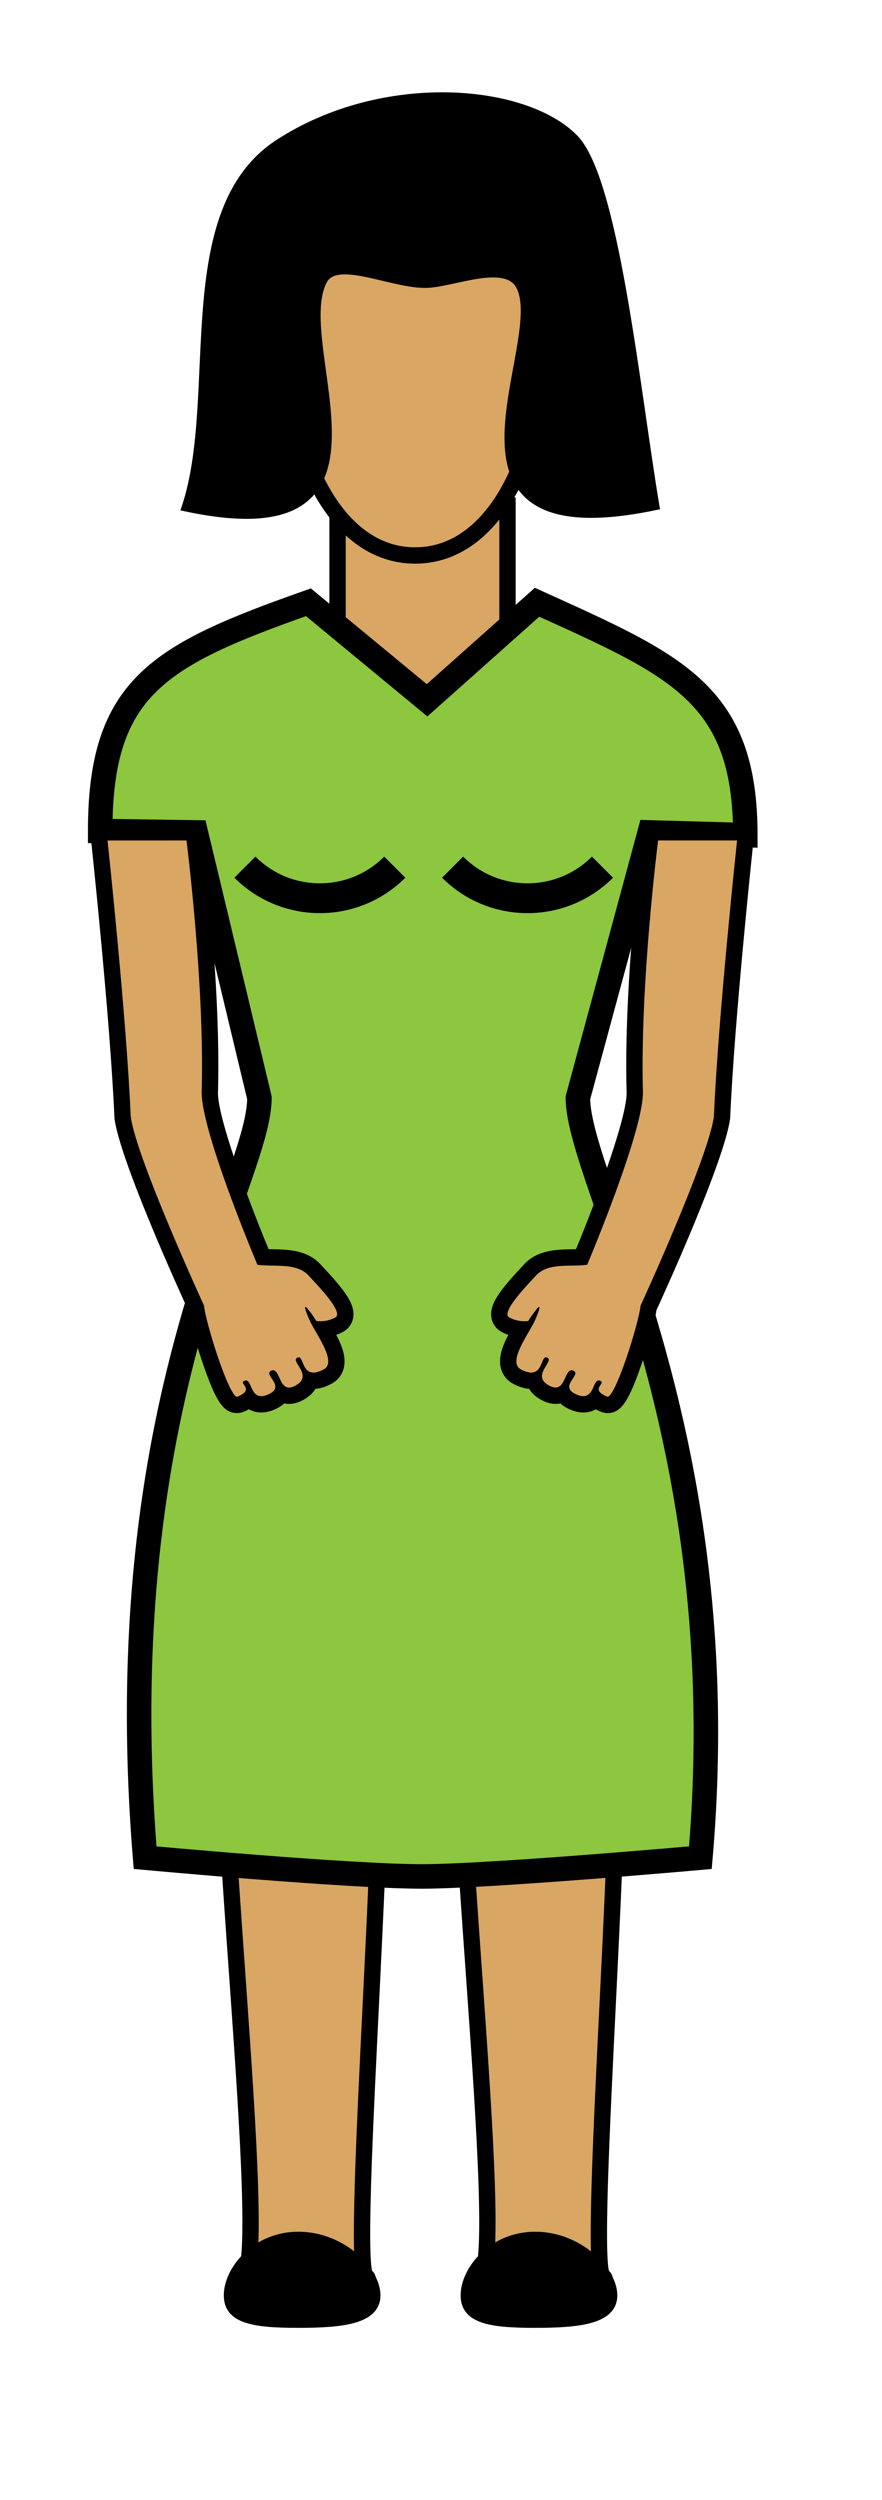 <?xml version="1.0" encoding="utf-8"?>
<!-- Generator: Adobe Illustrator 15.1.0, SVG Export Plug-In . SVG Version: 6.00 Build 0)  -->
<!DOCTYPE svg PUBLIC "-//W3C//DTD SVG 1.1//EN" "http://www.w3.org/Graphics/SVG/1.1/DTD/svg11.dtd">
<svg version="1.1" id="Layer_1" xmlns="http://www.w3.org/2000/svg" xmlns:xlink="http://www.w3.org/1999/xlink" x="0px" y="0px"
	 width="216px" height="612px" viewBox="0 0 216 612" enable-background="new 0 0 216 612" xml:space="preserve">
<g id="bar">
</g>
<g id="Computer">
</g>
<polygon id="pants" display="none" fill="#18508A" stroke="#000000" stroke-width="6" stroke-miterlimit="10" points="
	53.284,334.738 153.777,334.738 161.777,565.729 113.781,565.729 106.281,393.355 101.531,568.729 48.284,567.352 "/>
<rect id="neck_1_" x="82.667" y="123.772" fill="#D9A664" stroke="#000000" stroke-width="4" stroke-miterlimit="10" width="41.615" height="47.5"/>
<path id="shirt" display="none" fill="#1C75BC" stroke="#000000" stroke-width="6" stroke-miterlimit="10" d="M158.527,297.738
	c0,20.434,3.435,37-17,37c0,0-19.194,4-35.86,4c-18,0-40.132-4-40.132-4c-20.435,0-17-16.566-17-37l-0.585-93.966l-23.415-0.347
	c0-35.319,8.722-56,41-56l39.055,10l36.938-10c36.396,0,41,22.347,41,57l-23.414-0.652L158.527,297.738z"/>
<path id="Lleg" fill="#D9A664" stroke="#000000" stroke-width="4" stroke-miterlimit="10" d="M89.681,557.418
	c4.427,1.458-38.014,0-30.347,0S50,416,56.333,416s30.028-1,35.347,0C96.999,417,85.253,555.96,89.681,557.418z"/>
<path id="Lshoe" stroke="#000000" stroke-width="1.487" stroke-miterlimit="10" d="M92.431,561.874
	c0,6.322-8.663,7.215-19.349,7.215c-10.687,0-17.531-0.893-17.531-7.215c0-6.32,6.845-14.831,17.531-14.831
	S92.431,555.554,92.431,561.874z"/>
<path id="Lleg_1_" fill="#D9A664" stroke="#000000" stroke-width="4" stroke-miterlimit="10" d="M147.682,557.418
	c4.426,1.458-38.015,0-30.348,0c7.666,0-9.334-141.418-3-141.418c6.332,0,30.027-1,35.348,0
	C155.001,417,143.254,555.96,147.682,557.418z"/>
<path id="Lshoe_1_" stroke="#000000" stroke-width="1.487" stroke-miterlimit="10" d="M150.432,561.874
	c0,6.322-8.664,7.215-19.35,7.215c-10.688,0-17.531-0.893-17.531-7.215c0-6.32,6.844-14.831,17.531-14.831
	C141.768,547.043,150.432,555.554,150.432,561.874z"/>
<path id="dress" fill="#8DC63F" stroke="#000000" stroke-width="6" stroke-miterlimit="10" d="M141.527,268.738
	c0,20.434,38.979,82.262,30,186c0,0-51.527,4.595-68.193,4.595c-18,0-67.799-4.595-67.799-4.595c-9.202-112.835,28-165.566,28-186
	L47.95,203.771l-23.415-0.347c0-35.319,14.465-43.091,51-56l29.055,24l26.938-24c34.142,15.49,51,22.347,51,57l-23.414-0.652
	L141.527,268.738z"/>
<path id="lboob" fill="none" stroke="#000000" stroke-width="7.299" stroke-miterlimit="10" d="M59.979,212.272
	c10.144,10.143,26.558,10.143,36.701,0"/>
<path id="boob" fill="none" stroke="#000000" stroke-width="7.299" stroke-miterlimit="10" d="M110.846,212.273
	c10.145,10.144,26.557,10.142,36.699,0"/>
<path fill="#D9A664" stroke="#000000" stroke-width="4" stroke-miterlimit="10" d="M133.667,78.477c0,31.756-12.118,57.5-32,57.5
	s-32-25.744-32-57.5s12.118-42.5,32-42.5S133.667,46.72,133.667,78.477z"/>
<g id="LARM">
	<path fill="#D9A664" d="M58.048,343.903c-1.581,0-3.063-0.798-6.5-10.843c-1.506-4.4-3.159-10.119-3.529-12.907
		c-1.679-3.664-16.52-36.26-17.983-46.485l-0.014-0.099l-0.004-0.1c-1.021-23.992-5.627-67.086-5.673-67.519l-0.237-2.213h23.33
		l0.223,1.748c0.044,0.347,4.417,35.047,3.745,61.302c-0.502,6.885,8.825,30.901,13.018,40.943c0.745,0.051,1.551,0.063,2.387,0.074
		c3.544,0.055,7.56,0.115,10.284,3.125c0.183,0.202,0.428,0.465,0.716,0.773c4.651,4.993,7.099,8.147,6.71,10.521
		c-0.145,0.886-0.657,1.606-1.443,2.032c-1.359,0.737-2.7,1.03-3.772,1.128c1.783,3.088,3.662,6.513,2.908,9.155
		c-0.3,1.053-0.98,1.888-1.965,2.414c-1.3,0.693-2.442,1.031-3.492,1.031c-0.275,0-0.533-0.021-0.776-0.063
		c-0.004,0.016-0.008,0.03-0.013,0.046c-0.368,1.277-1.358,2.323-2.944,3.11c-0.765,0.38-1.511,0.573-2.216,0.573h-0.001
		c-0.724,0-1.328-0.187-1.837-0.479c-0.479,0.819-1.316,1.493-2.501,2.01c-0.889,0.388-1.697,0.575-2.468,0.576
		c-1.346,0-2.292-0.555-2.969-1.261c-0.644,0.566-1.436,0.949-2.088,1.223C58.658,343.843,58.357,343.903,58.048,343.903z"/>
	<g>
		<path d="M45.676,205.738c0,0,4.405,34.592,3.729,60.999c-0.666,9.081,13.631,42.858,13.631,42.858
			c3.994,0.597,9.568-0.644,12.574,2.679c1.715,1.896,8.759,9.011,6.513,10.229c-1.434,0.777-2.853,0.928-3.735,0.928
			c-0.557,0-0.9-0.06-0.9-0.06s-2.207-3.445-2.679-3.445c-0.227-0.001-0.056,0.789,0.945,3.123
			c1.346,3.141,6.958,10.326,3.551,12.146c-1.064,0.567-1.894,0.796-2.55,0.796c-2.664,0-2.494-3.744-3.619-3.745
			c-0.092,0-0.193,0.024-0.304,0.079c-1.917,0.927,4.288,4.495-0.699,6.969c-0.513,0.255-0.951,0.365-1.328,0.365
			c-2.344,0-2.375-4.237-3.922-4.237c-0.151,0-0.317,0.04-0.5,0.129c-2.035,0.981,3.81,3.835-0.714,5.805
			c-0.66,0.287-1.209,0.41-1.67,0.41c-2.592,0-2.428-3.854-3.765-3.854c-0.089,0-0.185,0.018-0.288,0.054
			c-1.834,0.646,2.718,2.031-1.777,3.918c-0.038,0.017-0.077,0.023-0.118,0.023c-1.963,0-7.631-17.872-8.08-22.3
			c0,0-16.458-35.776-17.952-46.22c-1.035-24.335-5.683-67.647-5.683-67.647L45.676,205.738 M49.199,201.738h-3.523H26.333h-4.452
			l0.475,4.427c0.046,0.432,4.646,43.463,5.663,67.39l0.009,0.199l0.028,0.198c1.474,10.3,15.437,41.123,18.024,46.771
			c0.476,3.133,2.134,8.774,3.575,12.985c3.237,9.459,5.12,12.194,8.393,12.194c0.577,0,1.139-0.113,1.67-0.337
			c0.272-0.114,0.721-0.304,1.232-0.589c0.813,0.473,1.814,0.783,3.046,0.783c1.052,0,2.121-0.243,3.268-0.743
			c0.934-0.405,1.715-0.899,2.34-1.479c0.372,0.075,0.771,0.116,1.199,0.116c1.017,0,2.063-0.265,3.108-0.783
			c1.521-0.755,2.643-1.729,3.347-2.903c1.234-0.088,2.525-0.499,3.929-1.249c1.453-0.774,2.5-2.063,2.946-3.63
			c0.76-2.663-0.328-5.563-1.779-8.332c0.547-0.19,1.109-0.434,1.674-0.741c1.322-0.717,2.22-1.979,2.463-3.468
			c0.527-3.224-1.909-6.505-7.222-12.208c-0.28-0.301-0.518-0.556-0.695-0.752c-3.308-3.655-8.18-3.729-11.737-3.783
			c-0.361-0.005-0.716-0.011-1.061-0.02c-5.362-12.951-12.793-33.182-12.385-38.758l0.007-0.095l0.002-0.095
			c0.676-26.408-3.579-60.182-3.76-61.606L49.199,201.738L49.199,201.738z"/>
	</g>
</g>
<path stroke="#000000" stroke-width="2.275" stroke-miterlimit="10" d="M140.508,33.928c9.924,10.072,14.977,60.721,19.825,89.844
	c-58.667,12.205-25.465-39.126-32.788-53.705c-3.428-6.824-16.396-0.947-23.013-0.734c-8.463,0.272-22.247-7.069-25.552-0.678
	c-8.551,16.539,22.687,67.321-33.313,55.432c9-27.333-2.81-72.328,22.664-88.875C93.804,18.667,128.363,21.601,140.508,33.928z"/>
<g id="LARM_1_">
	<path fill="#D9A664" d="M148.792,343.903c-0.31,0-0.608-0.062-0.894-0.181c-0.649-0.272-1.441-0.656-2.086-1.223
		c-0.678,0.706-1.623,1.261-2.97,1.261c-0.771,0-1.579-0.188-2.469-0.576c-1.185-0.517-2.021-1.189-2.5-2.01
		c-0.509,0.294-1.114,0.479-1.838,0.479c-0.705,0-1.451-0.193-2.218-0.574c-1.586-0.786-2.575-1.832-2.942-3.109
		c-0.005-0.016-0.009-0.03-0.015-0.046c-0.241,0.04-0.5,0.063-0.774,0.063c-1.05,0-2.192-0.337-3.493-1.031
		c-0.984-0.526-1.664-1.361-1.965-2.414c-0.754-2.644,1.125-6.067,2.908-9.155c-1.073-0.098-2.414-0.391-3.773-1.128
		c-0.785-0.426-1.298-1.146-1.441-2.032c-0.389-2.373,2.059-5.529,6.711-10.522c0.287-0.31,0.531-0.571,0.714-0.772
		c2.726-3.01,6.741-3.07,10.284-3.125c0.837-0.013,1.644-0.023,2.388-0.074c4.192-10.042,13.521-34.055,13.022-40.849
		c-0.676-26.35,3.695-61.05,3.74-61.397l0.223-1.748h23.328l-0.236,2.213c-0.046,0.433-4.65,43.527-5.672,67.519l-0.004,0.1
		l-0.016,0.099c-1.464,10.225-16.305,42.821-17.982,46.484c-0.37,2.788-2.022,8.508-3.528,12.91
		c-3.435,10.034-4.918,10.841-6.497,10.841C148.795,343.903,148.793,343.903,148.792,343.903z"/>
	<g>
		<path d="M180.508,205.738c0,0-4.646,43.312-5.682,67.647c-1.495,10.443-17.953,46.221-17.953,46.221
			c-0.447,4.427-6.117,22.299-8.079,22.299c-0.041,0-0.081-0.008-0.118-0.023c-4.496-1.887,0.057-3.271-1.777-3.918
			c-0.104-0.036-0.198-0.054-0.287-0.054c-1.338,0.001-1.174,3.854-3.768,3.854c-0.461,0-1.01-0.123-1.67-0.409
			c-4.523-1.971,1.322-4.823-0.713-5.806c-0.184-0.089-0.35-0.129-0.5-0.129c-1.548,0-1.579,4.237-3.924,4.237
			c-0.377,0-0.814-0.11-1.328-0.365c-4.986-2.474,1.219-6.042-0.699-6.969c-0.111-0.055-0.212-0.079-0.304-0.079
			c-1.125,0-0.955,3.745-3.618,3.745c-0.656,0-1.486-0.229-2.551-0.796c-3.407-1.818,2.205-9.005,3.551-12.146
			c1-2.334,1.171-3.123,0.945-3.123c-0.475,0-2.68,3.445-2.68,3.445s-0.345,0.06-0.9,0.06c-0.883,0-2.303-0.149-3.734-0.928
			c-2.246-1.218,4.797-8.333,6.512-10.229c3.006-3.321,8.58-2.082,12.574-2.679c0,0,14.297-33.778,13.633-42.858
			c-0.676-26.406,3.729-60.999,3.729-60.999L180.508,205.738 M184.96,201.738h-4.452h-19.342h-3.521l-0.445,3.495
			c-0.182,1.425-4.438,35.199-3.762,61.606l0.004,0.095l0.007,0.095c0.407,5.579-7.023,25.81-12.386,38.758
			c-0.345,0.008-0.699,0.014-1.062,0.02c-3.558,0.054-8.429,0.128-11.735,3.782c-0.179,0.197-0.416,0.452-0.695,0.752
			c-5.313,5.703-7.748,8.984-7.221,12.209c0.242,1.487,1.141,2.751,2.463,3.469c0.564,0.308,1.127,0.55,1.674,0.741
			c-1.451,2.769-2.538,5.668-1.779,8.331c0.445,1.565,1.493,2.854,2.947,3.631c1.404,0.749,2.693,1.16,3.929,1.248
			c0.705,1.176,1.826,2.148,3.351,2.904c1.043,0.519,2.088,0.782,3.104,0.782c0.428,0,0.827-0.041,1.198-0.116
			c0.625,0.579,1.406,1.073,2.342,1.479c1.146,0.5,2.215,0.743,3.268,0.743c1.232,0,2.233-0.313,3.047-0.784
			c0.512,0.287,0.963,0.477,1.236,0.592c0.525,0.222,1.089,0.335,1.666,0.335c3.271,0,5.154-2.735,8.393-12.194
			c1.44-4.211,3.1-9.854,3.574-12.985c2.588-5.648,16.551-36.472,18.025-46.771l0.027-0.198l0.009-0.199
			c1.019-23.93,5.616-66.958,5.663-67.39L184.96,201.738L184.96,201.738z"/>
	</g>
</g>
<g id="barm" display="none">
	<path display="inline" fill="#D9A664" d="M-281.658,448.327c-4.281-1.106-11.158-7.314-26.467-45.821
		c-7.474-18.799-13.79-37.499-15.013-41.156c-4.439-4.887-19.626-26.167-18.881-31.598c0.161-1.173,0.817-2.153,1.802-2.692
		c1.267-0.693,2.357-1.117,3.35-1.298c-0.289-2.239,0.396-4.903,4.222-6.935c1.404-0.744,2.665-1.106,3.857-1.106
		c0.27,0,0.526,0.018,0.771,0.051c0.049-0.298,0.125-0.599,0.229-0.9c0.546-1.586,1.77-2.834,3.637-3.708
		c1.439-0.674,2.742-1.002,3.982-1.002c0.925,0,1.725,0.173,2.417,0.464c0.902-1.631,2.568-2.957,5.058-4.034
		c0.78-0.337,1.584-0.508,2.391-0.508c5.16,0,7.864,6.352,10.185,12.247c1.095-1.138,2.665-2.409,4.766-3.302
		c0.536-0.229,1.094-0.345,1.659-0.345c4.554,0,6.298,6.089,8.093,18.077c0.092,0.618,0.171,1.144,0.236,1.539
		c1.053,6.388-1.563,10.478-4.094,14.432c-0.328,0.513-0.663,1.034-0.993,1.567c5.775,14.13,20.152,46.577,28.701,54.973
		c14.48-9.435,30.554-16.609,31.26-16.924l1.531-0.681l36,24.667l-2.502,2.554c-1.205,1.229-30.135,30.121-85.369,31.534
		l-0.42,0.011L-281.658,448.327z"/>
	<g display="inline">
		<path d="M-310.303,311.082c4.545,0.001,7.4,11.484,9.611,15.592c1.598,2.968,2.373,4.021,2.667,4.021
			c0.722,0-1.438-6.33-1.438-6.33s1.657-3.036,5.284-4.577c0.166-0.07,0.328-0.104,0.486-0.104
			c3.165,0.002,4.783,13.543,5.369,17.104c1.08,6.554-2.475,10.067-5.47,15.253c0,0,20.693,51.352,31.842,58.962
			c14.887-10.009,32.68-17.913,32.68-17.913l31.669,21.699c0,0-28.649,29.236-83.303,30.635
			c-12.353-3.192-39.596-85.654-39.596-85.654c-4.82-4.704-20.875-28.653-18.274-30.076c1.361-0.746,2.31-1.029,2.986-1.029
			c2.131,0,1.54,2.819,2.569,2.819c0.164,0,0.368-0.071,0.631-0.236c2.577-1.617-5.24-6.271,1.353-9.768
			c1.008-0.535,1.807-0.758,2.451-0.758c3.185,0,2.55,5.442,4.361,5.442c0.17,0,0.363-0.049,0.583-0.154
			c3.51-1.691-5.052-7.313,0.966-10.13c1.079-0.505,1.968-0.719,2.71-0.719c4.079,0.001,3.675,6.466,5.54,6.466
			c0.145,0,0.305-0.039,0.48-0.124c2.692-1.291-6.193-6.336,2.645-10.158C-311.091,311.165-310.691,311.081-310.303,311.082
			 M-310.304,305.082c-1.219,0-2.424,0.254-3.583,0.756c-2.125,0.919-3.818,2.054-5.067,3.395c-0.387-0.048-0.792-0.071-1.213-0.071
			c0,0-0.001,0-0.002,0c-1.689,0-3.407,0.42-5.254,1.285c-2.61,1.222-4.004,2.914-4.749,4.381c-1.251,0.188-2.532,0.637-3.879,1.352
			c-4.161,2.207-5.443,5.234-5.79,7.37c-0.583,0.242-1.188,0.535-1.82,0.882c-1.824,0.998-3.04,2.79-3.331,4.914
			c-0.261,1.898-0.654,4.768,8.287,18.593c3.409,5.272,7.893,11.609,10.932,14.991c1.629,4.85,7.719,22.725,14.86,40.688
			c15.674,39.425,22.962,46.186,28.503,47.617l0.814,0.211l0.841-0.021c56.435-1.444,86.196-31.169,87.435-32.434l5.004-5.107
			l-5.898-4.041l-31.669-21.699l-2.765-1.895l-3.063,1.36c-0.679,0.302-15.423,6.885-29.493,15.751
			c-2.776-3.45-7.672-10.97-15.436-27.271c-4.624-9.709-8.579-19.017-10.446-23.503c0.05-0.079,0.101-0.157,0.151-0.236
			c2.569-4.016,5.767-9.012,4.527-16.535c-0.063-0.386-0.139-0.895-0.229-1.494c-1.447-9.67-3.088-20.63-11.057-20.634
			c-0.973,0-1.926,0.195-2.835,0.581c-0.855,0.363-1.637,0.777-2.349,1.221c-2.385-5.367-5.632-10.402-11.428-10.404l0,0
			C-310.303,305.082-310.303,305.082-310.304,305.082L-310.304,305.082z"/>
	</g>
</g>
</svg>
